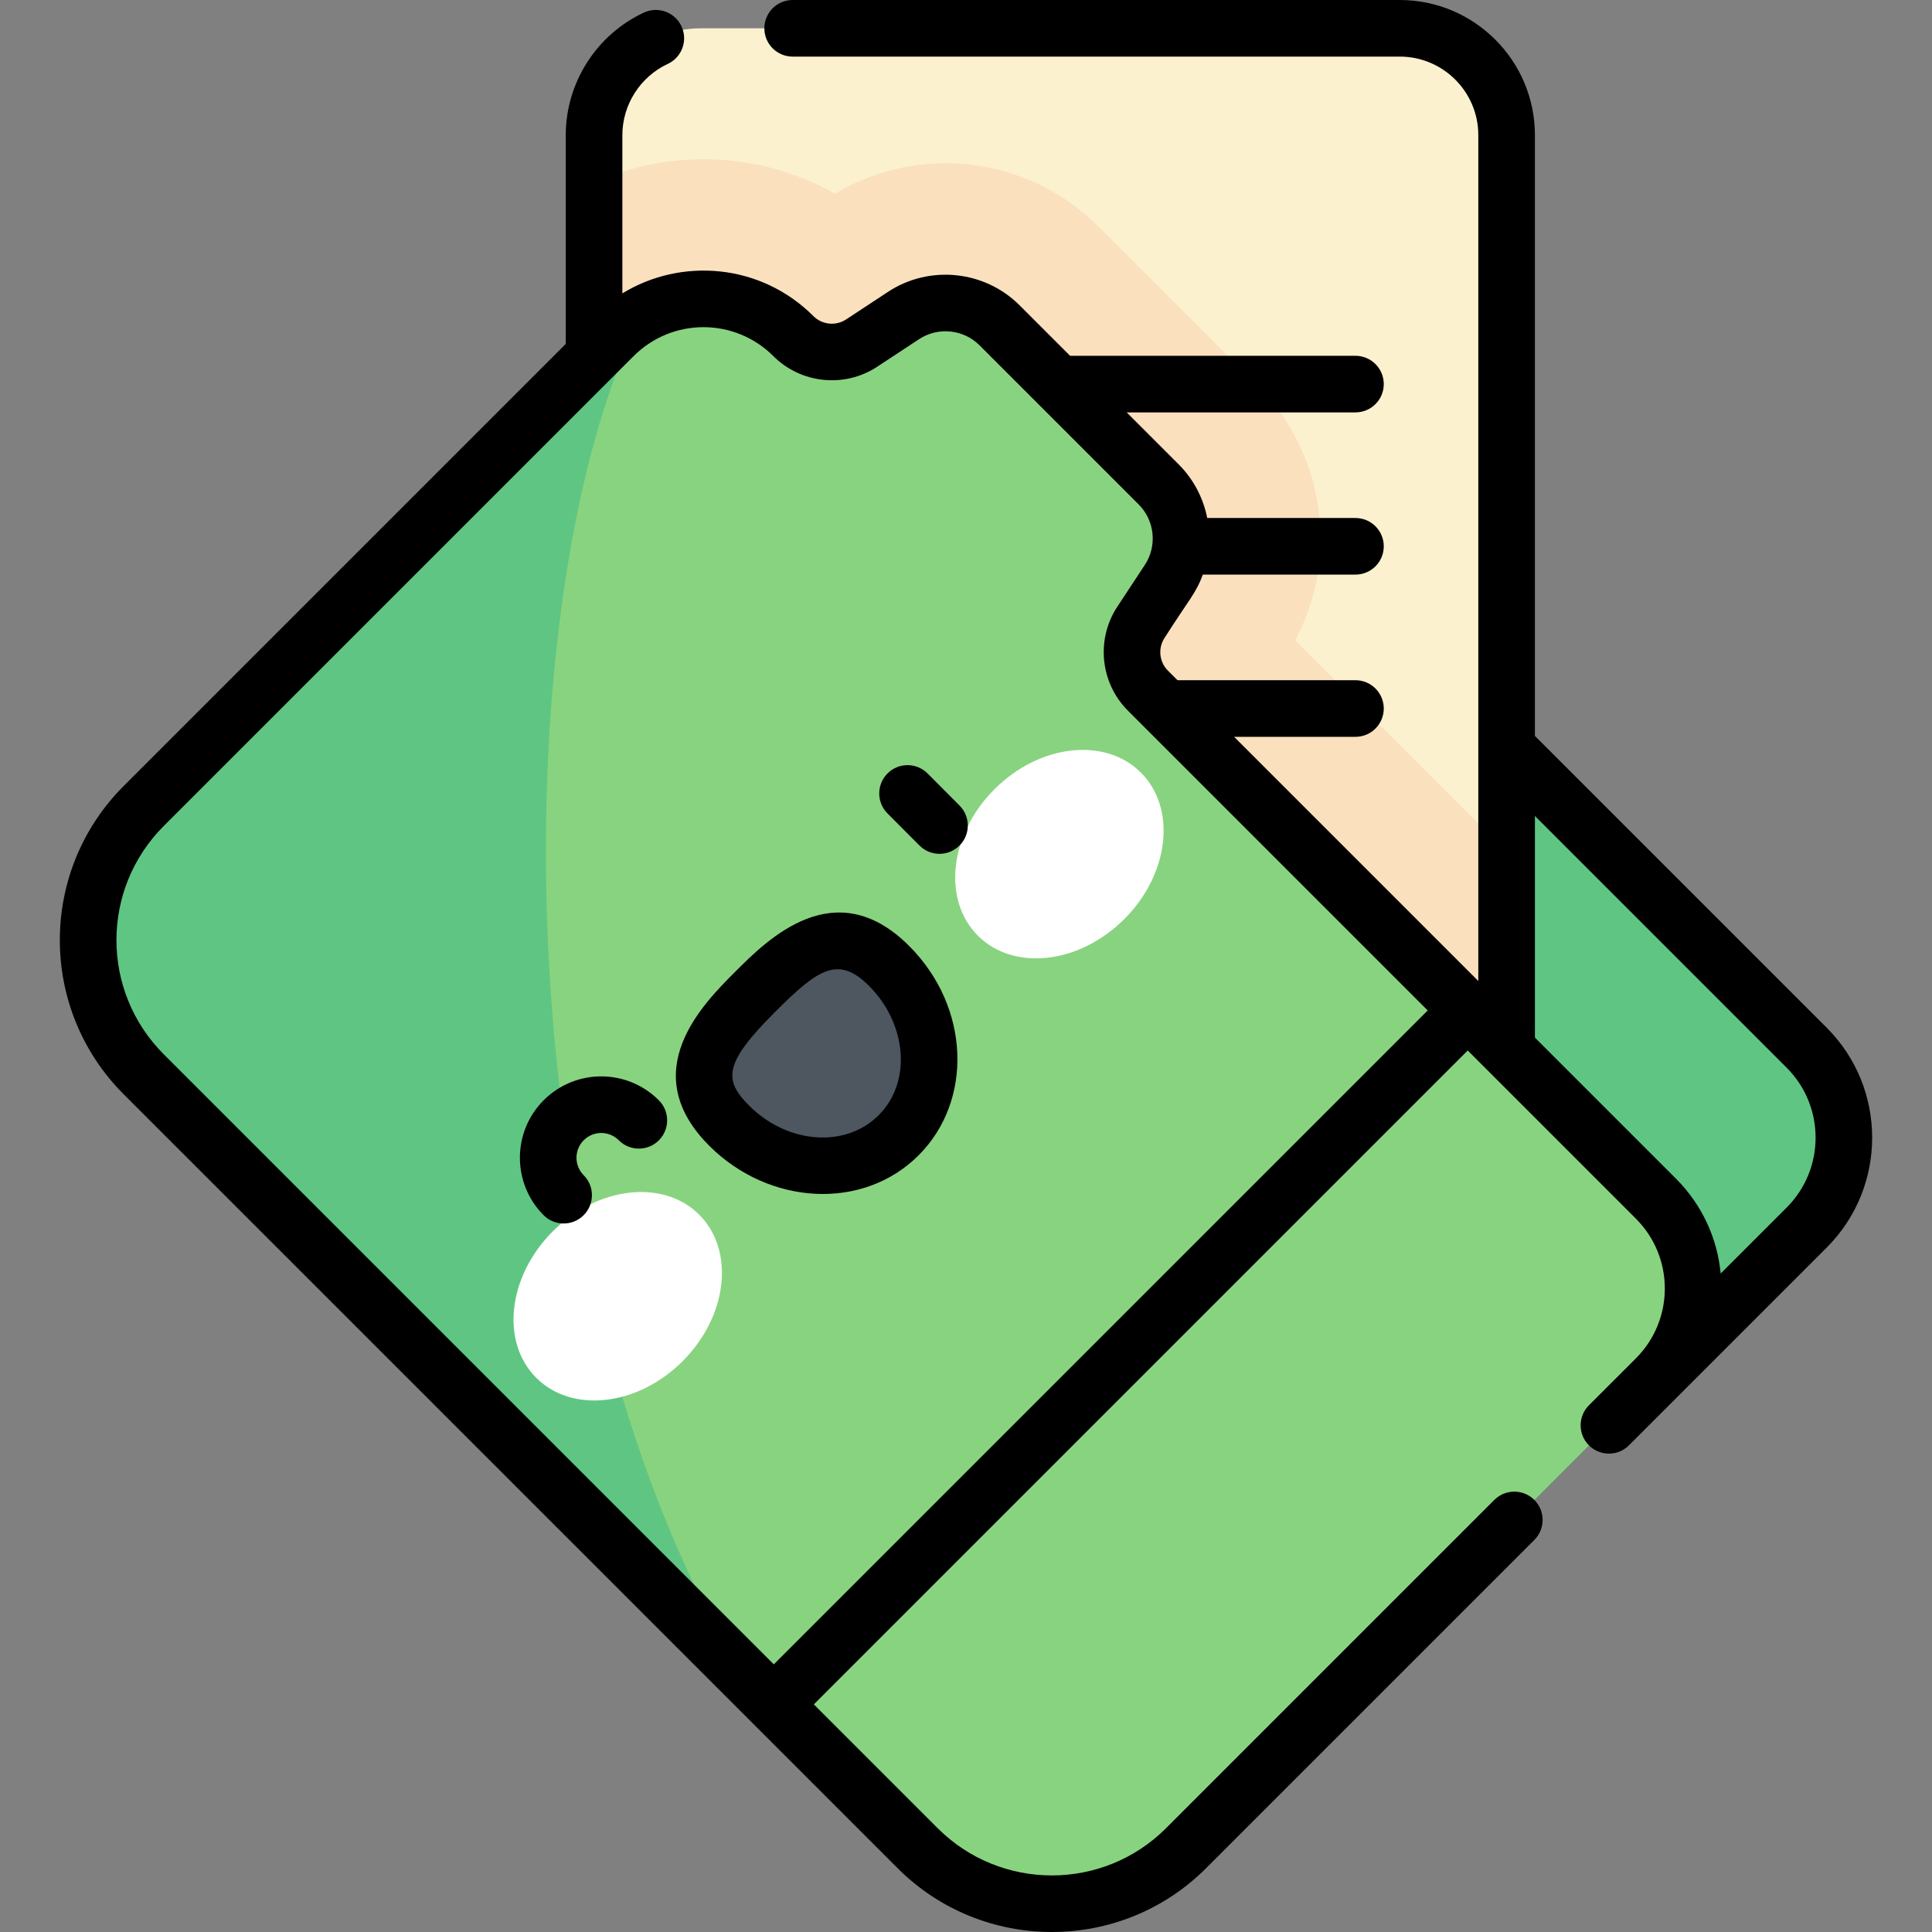 <svg id="Capa_1" enable-background="new 0 0 511.973 511.973" height="512" viewBox="0 0 511.973 511.973" width="512" xmlns="http://www.w3.org/2000/svg"><rect x="0" y="0" width="511.973" height="511.973" fill="#808080" stroke="none"/><g><path d="m284.033 435.097-191.262-191.262c-23.455-23.455-23.455-61.483 0-84.937l109.796-109.797c13.161-13.161 34.499-13.161 47.661 0l228.539 228.539c13.161 13.161 13.161 34.499 0 47.66l-109.797 109.797c-23.455 23.455-61.483 23.455-84.937 0z" fill="#5ec682"/><path d="m399.247 315.835v-280.028c0-15.633-12.673-28.307-28.307-28.307h-185.206c-15.633 0-28.307 12.673-28.307 28.307v280.028c0 15.633 12.673 28.307 28.307 28.307h185.206c15.634 0 28.307-12.674 28.307-28.307z" fill="#fbf1cf"/><path d="m343.206 169.7c11.746-21.973 7.894-49.606-9.985-67.485l-42.182-42.182c-10.81-10.81-25.186-16.764-40.477-16.764-10.363 0-20.441 2.785-29.304 8.075-10.505-5.965-22.425-9.141-34.833-9.141-10.166 0-19.996 2.15-28.997 6.201v267.43c0 15.633 12.673 28.307 28.307 28.307h185.205c15.633 0 28.307-12.673 28.307-28.307v-90.093z" fill="#fae0bd"/><path d="m302.336 164.922 7.314-11.11c5.279-8.019 4.196-18.645-2.593-25.434l-42.182-42.182c-6.789-6.789-17.414-7.872-25.434-2.593l-11.11 7.314c-5.7 3.753-13.253 2.983-18.078-1.843-13.161-13.161-34.499-13.161-47.66 0l-124.496 124.498c-19.639 19.639-19.639 51.48 0 71.119l205.081 205.081c19.639 19.639 51.48 19.639 71.119 0l124.497-124.497c13.161-13.161 13.161-34.499 0-47.66l-134.615-134.615c-4.825-4.826-5.595-12.378-1.843-18.078z" fill="#88d37f"/><path d="m170.063 83.444c-2.676 1.488-5.197 3.358-7.469 5.631l-124.497 124.497c-19.639 19.639-19.639 51.48 0 71.119l157.989 157.989c-65.229-109.206-61.931-289.12-26.023-359.236z" fill="#5ec682"/><g><g><path d="m185.287 321.888c9.507 9.497 7.545 26.873-4.38 38.811-11.926 11.938-29.3 13.917-38.807 4.419s-7.546-26.874 4.38-38.812c11.926-11.936 29.3-13.915 38.807-4.418z" fill="#fff"/><path d="m259.144 247.957c9.507 9.497 26.881 7.518 38.807-4.419 11.926-11.938 13.887-29.314 4.381-38.811-9.507-9.497-26.881-7.519-38.807 4.419-11.926 11.937-13.888 29.314-4.381 38.811z" fill="#fff"/><path d="m235.6 255.961c-13.095-13.081-23.801-4.824-35.492 6.878-11.69 11.702-19.936 22.417-6.842 35.499 13.094 13.081 33.186 14.199 44.876 2.497 11.691-11.703 10.553-31.793-2.542-44.874z" fill="#4e5660"/></g></g><path d="m240.901 250.654c-19.628-19.608-37.507-1.716-46.099 6.883-8.591 8.6-26.467 26.494-6.836 46.105 15.777 15.76 40.692 17.298 55.483 2.491 14.439-14.452 13.689-39.258-2.548-55.479zm-8.064 44.88c-8.749 8.757-24.123 7.634-34.27-2.503-6.877-6.871-6.831-11.201 6.847-24.892 11.447-11.46 16.755-14.996 24.885-6.873h.001c9.809 9.8 11.559 25.236 2.537 34.268zm-88.723-4.014c-8.426 8.389-8.456 22.068-.067 30.494 2.921 2.935 7.671 2.947 10.606.023 2.936-2.922 2.946-7.671.023-10.606-2.553-2.565-2.544-6.728.02-9.281 2.567-2.556 6.721-2.55 9.281.021 2.922 2.936 7.671 2.945 10.606.023 2.936-2.922 2.946-7.671.024-10.606-8.399-8.437-22.047-8.477-30.493-.068zm339.956-19.184-77.323-77.323v-159.206c0-19.744-16.063-35.807-35.806-35.807h-160.889c-4.142 0-7.5 3.358-7.5 7.5s3.358 7.5 7.5 7.5h160.888c11.473 0 20.807 9.334 20.807 20.807v162.311.005 61.839l-64.707-64.706h32.155c4.142 0 7.5-3.358 7.5-7.5s-3.358-7.5-7.5-7.5h-47.155l-2.558-2.558c-2.298-2.298-2.669-5.936-.881-8.651 6.5-10.218 8.311-11.777 10.143-16.778h40.452c4.142 0 7.5-3.358 7.5-7.5s-3.358-7.5-7.5-7.5h-39.286c-1.039-5.244-3.573-10.218-7.549-14.193l-13.793-13.793h60.628c4.142 0 7.5-3.358 7.5-7.5s-3.358-7.5-7.5-7.5h-75.628l-13.389-13.389c-9.262-9.262-23.923-10.756-34.861-3.554l-11.11 7.314c-2.715 1.788-6.353 1.416-8.651-.882-14.023-14.023-35.122-15.546-50.63-6.024v-41.94c0-8.059 4.723-15.469 12.033-18.874 3.755-1.75 5.38-6.211 3.631-9.966s-6.212-5.379-9.966-3.631c-12.574 5.859-20.698 18.604-20.698 32.471v55.328l-117.133 117.132c-22.584 22.584-22.588 59.138 0 81.725 13.279 13.279 198.054 198.054 205.081 205.081 22.531 22.53 59.193 22.532 81.725 0l86.992-86.992c2.929-2.929 2.929-7.678 0-10.606-2.929-2.929-7.678-2.929-10.606 0l-86.992 86.992c-16.684 16.683-43.829 16.682-60.512 0l-32.815-32.815 173.28-173.28c5.839 5.838 36.663 36.663 44.545 44.545 10.24 10.24 10.241 26.813 0 37.054l-12.431 12.428c-2.929 2.929-2.929 7.678 0 10.606 2.929 2.929 7.678 2.929 10.607 0l52.403-52.403c16.063-16.064 16.063-42.202-.001-58.267zm-279.011 168.71-161.659-161.659c-16.722-16.722-16.724-43.787 0-60.512 10.104-10.105 107.004-107.004 124.497-124.497 10.24-10.24 26.813-10.241 37.054 0 7.308 7.307 18.876 8.486 27.505 2.804l11.111-7.314c5.022-3.305 11.753-2.621 16.006 1.632 8.942 8.942 33.384 33.384 42.182 42.182 4.252 4.252 4.938 10.984 1.631 16.006l-7.314 11.11c-5.683 8.631-4.503 20.198 2.804 27.505.1.1 79.463 79.463 79.463 79.463zm268.404-121.049-17.489 17.489c-.901-9.51-5.037-18.335-11.878-25.176l-37.349-37.349v-58.735l66.716 66.716c10.216 10.217 10.216 26.839 0 37.055zm-227.654-115.031c-2.924-2.935-7.673-2.944-10.606-.02-2.935 2.923-2.944 7.672-.021 10.606l8.469 8.501c2.923 2.935 7.672 2.944 10.607.021s2.944-7.672.02-10.606z"/></g></svg>
